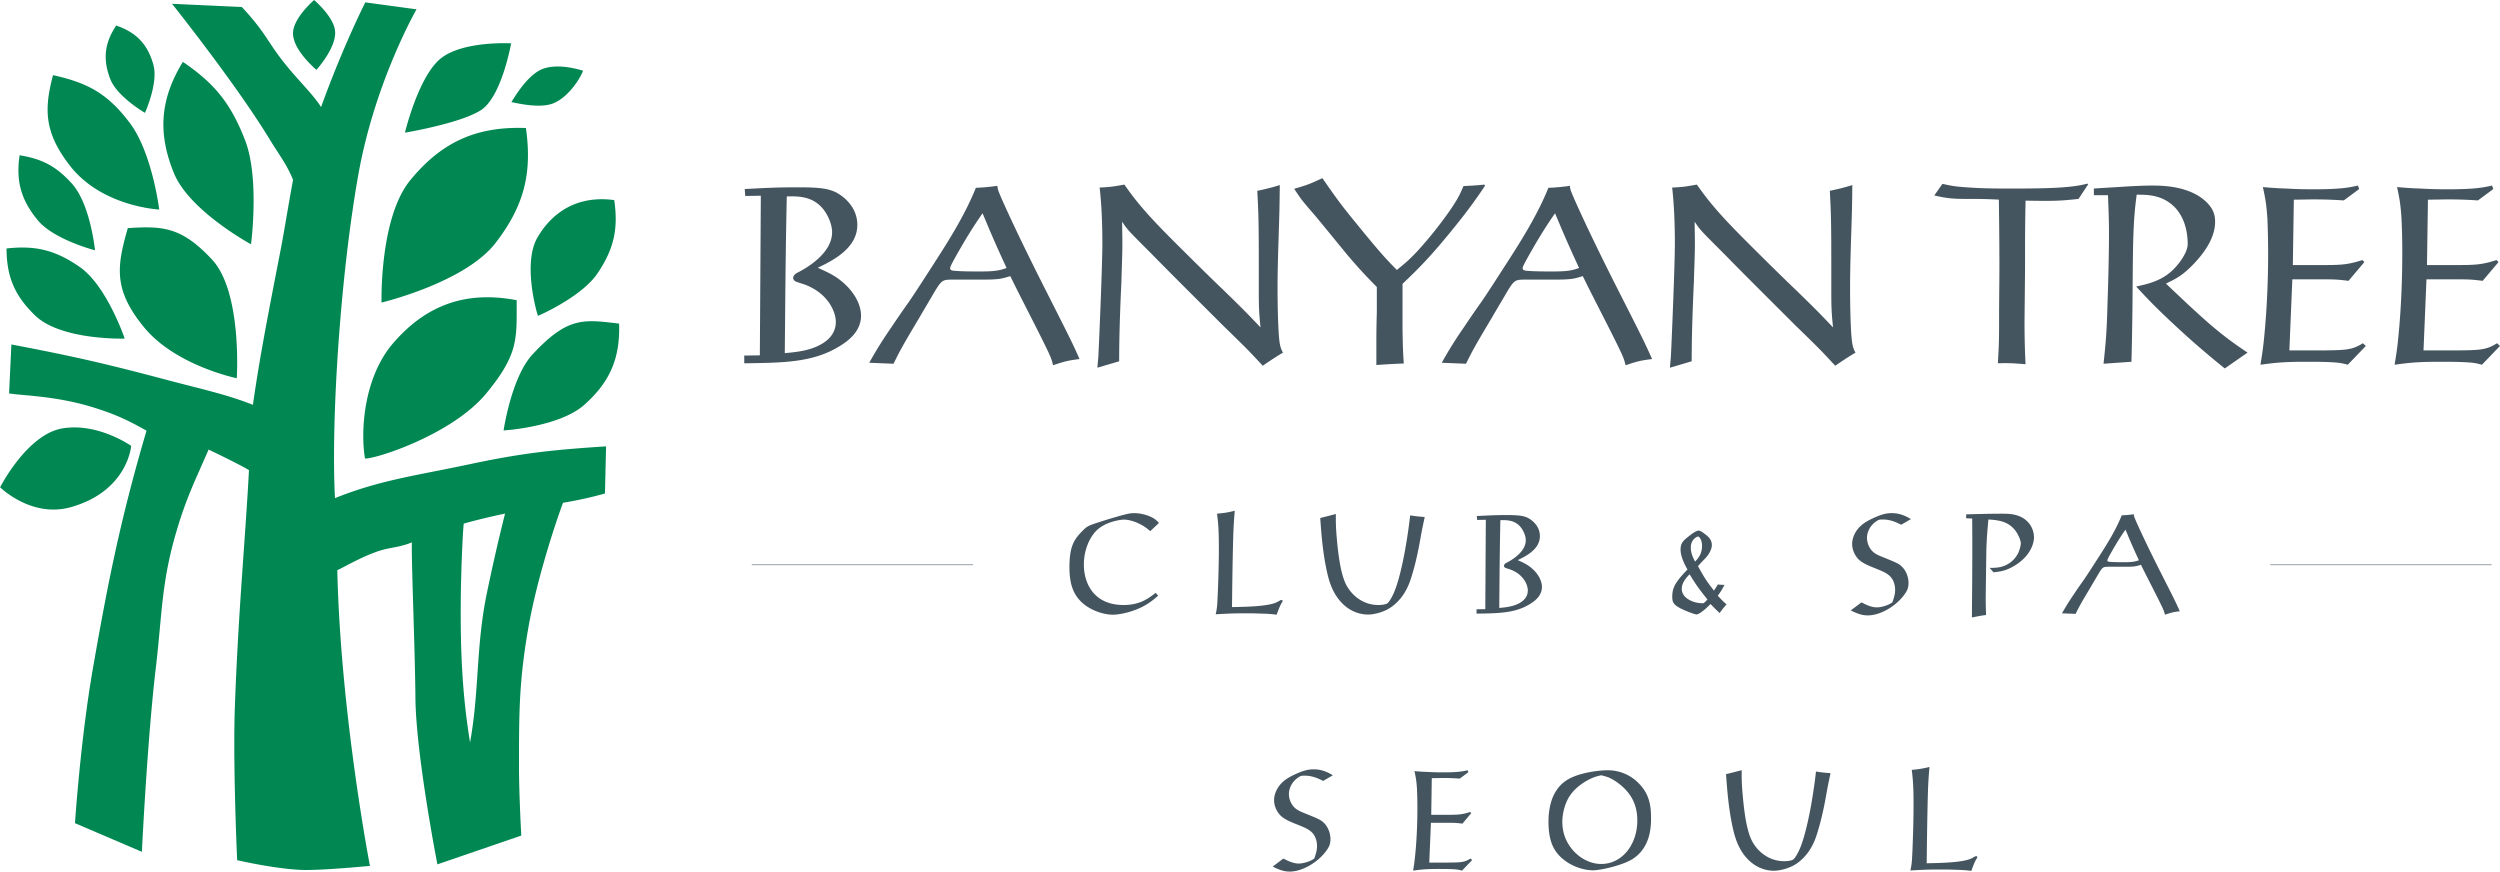 <svg xmlns="http://www.w3.org/2000/svg" width="398.413mm" height="138.906mm" viewBox="0 0 398.413 138.906"><g style="stroke-width:.201"><g style="stroke-width:.201"><path d="M0 0c-2.829-3.447-2.618-11.131-2.618-11.131s7.58 1.804 10.364 5.418c2.571 3.338 3.347 6.276 2.761 10.448C6.017 4.9 2.853 3.473 0 0m-1.547-14.805c-2.759-3.188-2.983-8.184-2.574-10.504.88-.078 7.923 2.155 11.025 5.92 2.973 3.604 2.757 4.996 2.762 8.469-4.547.876-8.185-.387-11.213-3.885m12.663-1.031c-1.966-2.115-2.645-7.019-2.643-6.921.098-.003 5.081.331 7.324 2.314 2.35 2.081 3.286 4.258 3.18 7.396-3.229.385-4.657.651-7.861-2.789m-48.411-12.089s2.84-2.816 6.42-1.81c5.187 1.455 5.497 5.572 5.497 5.572s-3 2.12-6.229 1.594c-3.233-.525-5.688-5.356-5.688-5.356m11.328 13.514s-1.624 4.803-4.087 6.511c-2.201 1.526-3.996 1.98-6.657 1.684.01-2.58.739-4.292 2.594-6.089 2.357-2.283 8.15-2.106 8.15-2.106m.279 10.044c-.979-3.434-1.363-5.573 1.499-9.038 2.856-3.467 8.409-4.609 8.409-4.609s.506 7.836-2.255 10.796c-2.764 2.962-4.475 3.061-7.653 2.851M-30.775-.31c-1.416 1.556-2.67 2.233-4.748 2.567-.343-2.366.132-4.059 1.651-5.903 1.457-1.772 5.206-2.735 5.206-2.735s-.422 4.217-2.109 6.071m6.648 6.423s1.217 2.674.776 4.332c-.495 1.867-1.561 2.997-3.391 3.603-1.067-1.592-1.23-3.101-.528-4.883.622-1.589 3.143-3.052 3.143-3.052m1.297-8.789s-.631 5.13-2.647 7.833-3.859 3.692-7.007 4.383c-.839-3.138-.767-5.241 1.509-8.195 2.905-3.778 8.145-4.021 8.145-4.021m2.151 13.426c-2.062-3.375-2.308-6.445-.817-10.108 1.405-3.448 7.012-6.475 7.012-6.475s.798 6.016-.541 9.461c-1.283 3.307-2.724 5.122-5.654 7.122m12.141-.726s1.893 2.066 1.687 3.602c-.175 1.289-1.898 2.743-1.898 2.743s-1.85-1.582-1.917-2.953c-.075-1.56 2.128-3.392 2.128-3.392m13.122-48.25c.021 2.384.148 5.727.268 6.997 1.16.33 2.453.636 3.759.914a175 175 0 0 1-1.707-7.489c-.949-4.805-.633-8.659-1.476-13.317-.725 4.433-.879 8.406-.844 12.895M-4.727.501C-3.216 8.979.563 15.525.563 15.525l-4.658.633s-2.046-4.033-4.021-9.524c-.656 1.083-2.051 2.401-3.312 3.978-1.567 1.96-1.734 2.819-3.893 5.124l-6.343.291s5.809-7.275 8.891-12.346c.854-1.407 1.487-2.152 2.111-3.653-.442-2.392-.806-4.686-1.087-6.144-1.111-5.736-1.937-9.894-2.562-14.314-2.417.962-4.854 1.473-7.985 2.307-5.4 1.437-8.479 2.137-13.972 3.18l-.211-4.446c1.07-.202 4.239-.211 7.628-1.265 1.978-.616 3.06-1.11 4.868-2.126-2.441-8.274-3.568-14.148-4.868-21.577-1.139-6.525-1.636-14.104-1.636-14.104l6.082-2.605s.492 10.219 1.265 16.709c.581 4.894.493 7.77 1.898 12.495.88 2.96 1.603 4.387 2.904 7.365 0 0 2.593-1.237 3.668-1.867-.335-6.374-.976-12.853-1.284-21.593-.185-5.277.21-13.869.21-13.869s3.439-.801 5.907-.886c1.756-.063 6.164.366 6.164.366s-2.669 13.805-2.967 26.88c.908.44 2.138 1.171 3.6 1.688 1.21.428 1.915.33 3.181.843-.057-1.628.279-9.471.321-14.115.044-5.182 1.998-15.156 1.998-15.156l7.625 2.616s-.213 3.867-.208 6.342c.001 4.883.007 7.682.841 12.495.79 4.552 2.553 9.794 3.162 11.419 2.099.34 3.813.843 3.813.843l.101 4.286c-4.978-.327-7.671-.619-12.469-1.639-4.957-1.051-8.091-1.43-12.176-3.069-.373 7.091.486 20.212 2.124 29.414m13.889 11.93s-4.404.253-6.422-1.394S-.492 4.313-.492 4.313 4.495 5.14 6.4 6.349c1.907 1.208 2.762 6.082 2.762 6.082m6.536-2.486c-.534.167-2.292.658-3.626.178-1.539-.557-2.849-3.039-2.898-3.039.05.049 2.481-.675 3.869-.084 1.425.604 2.489 2.413 2.655 2.945m1.301-18.444c1.5 2.213 1.92 4.034 1.538 6.681-2.998.412-5.447-.78-6.977-3.39-1.402-2.4 0-7.09.042-7.127.009-.018 3.947 1.7 5.397 3.836" style="fill:#008752;fill-opacity:1;fill-rule:nonzero;stroke:none;stroke-width:.201" transform="matrix(1.753 0 0 -1.753 65.395 28.702)"/></g><g style="stroke-width:.201"><path d="M0 0a9 9 0 0 0-1.61-.264c.098-.857.161-1.399.161-3.227 0-1.726-.098-4.257-.137-4.848a6 6 0 0 0-.151-1.072c.918.049 1.498.088 2.581.088.439 0 .969 0 1.501-.025.527-.014 1.057-.039 1.459-.102.214.58.301.819.492 1.132.024.039.049.078.049.116 0 .063-.035.088-.099.088-.038 0-.077-.014-.115-.025-.327-.189-.352-.203-.615-.291-.96-.278-2.571-.302-3.77-.327.025 2.13.053 4.345.113 6.476C-.103-1.262-.078-.896 0 0m-17.072-.292c-.605-.161-.756-.2-1.424-.365.101-1.396.228-3.199.643-5.013.152-.63.541-2.356 2.04-3.288a3.23 3.23 0 0 1 1.637-.478c.655 0 1.449.25 1.942.552.516.302 1.082.868 1.462 1.526.313.527.516 1.122.678 1.712.2.658.352 1.326.492 1.979.137.654.24 1.298.366 1.952.074.379.162.77.239 1.149-.618.049-.756.06-1.321.151-.152-1.452-.697-5.192-1.463-7.006-.215-.493-.479-.921-.629-1.009-.103-.064-.404-.137-.795-.137-1.463 0-2.483.956-2.949 1.877-.518 1.034-.718 2.911-.83 4.169-.102 1.122-.088 1.614-.088 2.229m-12.766-.464c.239-.063.483-.126.707-.214.391-.176 1.375-.742 1.993-1.726.391-.63.577-1.347.577-2.166 0-2.183-1.371-3.958-3.277-3.958-1.624 0-3.086 1.349-3.437 2.91a4.2 4.2 0 0 0-.103.897c0 .766.215 1.61.58 2.229.718 1.209 2.078 1.764 2.32 1.852.211.078.426.127.64.176m-4.799-4.232c0-1.955.616-2.725 1.122-3.214.932-.882 2.165-1.195 2.921-1.195.694 0 2.775.464 3.667 1.069 1.575 1.058 1.614 2.896 1.614 3.691 0 1.111-.151 2.194-1.146 3.175a3.9 3.9 0 0 1-2.848 1.16c-.681 0-2.545-.2-3.617-.868-.289-.176-.918-.605-1.336-1.614-.274-.693-.377-1.463-.377-2.204m-6.943-3.481-.15.141c-.556-.356-.883-.356-2.107-.366h-1.638l.151 3.618h1.551c.657 0 .794-.014 1.311-.078l.805.96-.099.098c-.629-.2-.97-.253-1.842-.253h-1.698l.05 3.329c.341 0 .692.015 1.033.015.492 0 .918-.015 1.512-.053l.78.58-.063.176c-.454-.102-.882-.19-2.229-.19-.566 0-1.009.014-1.41.039-.418.01-.78.038-1.198.074.116-.528.178-.841.228-1.6.025-.566.038-1.132.038-1.712 0-1.372-.052-2.584-.15-3.793-.078-.844-.116-1.2-.239-1.941.576.077 1.019.151 2.278.151.517 0 1.082 0 1.561-.035.292-.028.415-.064.604-.116zm-18.13-.591c.492-.239.956-.453 1.547-.453 1.175 0 2.637.882 3.379 1.965.214.302.327.566.327.985 0 .565-.239 1.121-.58 1.462-.289.288-.489.376-1.737.879-.594.243-1.058.429-1.336 1.121a1.8 1.8 0 0 0-.126.633c0 .517.277 1.122.818 1.488.254.175.278.186.654.186.721 0 1.35-.327 1.639-.478l.882.516c-.556.341-1.093.542-1.751.542-.615 0-1.135-.215-1.561-.401-.443-.204-.935-.443-1.311-.819-.44-.429-.717-1.034-.717-1.589 0-.531.249-1.059.591-1.399.341-.328.868-.556 1.437-.781.946-.38 1.463-.58 1.737-1.248q.138-.344.14-.745c0-.44-.14-.805-.253-1.132a2.4 2.4 0 0 0-.833-.366 2.3 2.3 0 0 0-.576-.088c-.492 0-.984.239-1.399.454z" style="fill:#455560;fill-opacity:1;fill-rule:nonzero;stroke:none;stroke-width:.201" transform="matrix(1.753 0 0 -1.753 307.493 122.225)"/></g><g style="stroke-width:.201"><path d="M0 0c.4-.956.552-1.336 1.22-2.784C.893-2.896.679-2.96-.116-2.96c-.363 0-.83 0-1.196.024-.239.015-.337.025-.337.152 0 .063.123.292.175.39C-1.02-1.575-.542-.766 0 0m-4.535-7.657c.316.63.389.795 1.311 2.331.201.351.414.703.629 1.069.503.872.528.872 1.02.882H.088c.365 0 .58.014.766.039.19.024.341.077.555.137.454-.932 1.224-2.405 1.688-3.35.39-.795.404-.844.492-1.185.605.204.756.239 1.35.316-.393.883-.544 1.171-1.891 3.829C1.575-.664.868.96.844 1.048a.9.9 0 0 0-.088.351 11 11 0 0 0-1.097-.098C-.932-.162-1.79-1.498-2.644-2.819c-.366-.566-.72-1.122-1.097-1.677-.302-.429-.605-.855-.897-1.297A23 23 0 0 1-5.77-7.607Zm-9.956 8.694.554-.028c.011-1.121.011-2.077.011-3.136 0-1.951-.024-3.906-.035-5.857.626.123.742.151 1.283.225-.013.58-.028 1.034-.028 1.551 0 .112.053 4.257.063 4.472.029.984.103 1.803.18 2.657 1.108-.06 2-.239 2.619-1.258.088-.165.176-.327.24-.507a3 3 0 0 0 .09-.351c0-.264-.116-.668-.228-.907a2.37 2.37 0 0 0-1.589-1.287c-.313-.074-.644-.088-1.02-.088l.352-.4c.594.063 1.059.112 1.789.527 1.41.794 1.892 1.93 1.892 2.661 0 .517-.229 1.069-.605 1.435-.707.703-1.716.703-2.232.703-1.308 0-2.419-.035-3.323-.06zm-10.485-8.381c.49-.239.957-.453 1.547-.453 1.175 0 2.637.882 3.379 1.965.215.302.327.566.327.984 0 .566-.239 1.121-.58 1.459-.288.292-.489.38-1.737.883-.594.242-1.058.428-1.336 1.121a1.8 1.8 0 0 0-.126.633c0 .517.277 1.121.819 1.487.253.176.278.186.654.186.72 0 1.35-.327 1.638-.478l.882.517c-.554.341-1.096.541-1.75.541-.619 0-1.136-.214-1.561-.404-.443-.201-.935-.439-1.312-.816-.442-.428-.717-1.033-.717-1.589 0-.53.25-1.058.591-1.399.341-.327.868-.555 1.438-.78.942-.38 1.463-.58 1.74-1.248.088-.229.138-.478.138-.745 0-.44-.138-.806-.254-1.133a2.4 2.4 0 0 0-.833-.366 2.1 2.1 0 0 0-.58-.087c-.489 0-.981.239-1.396.453zm-14.652 3.287c.59-.956.78-1.234 1.624-2.292a3 3 0 0 0-.351-.341c-.341 0-.644.014-1.097.204-.606.263-.756.605-.795.693a.9.9 0 0 0-.088.414c0 .566.4.995.707 1.322m.502 1.15c-.189.365-.39.756-.39 1.272 0 .795.605 1.01.654 1.01.127 0 .366-.317.366-.834 0-.731-.314-1.097-.63-1.448m.264-.415c.166.2.204.239.555.605.226.225.454.488.591.843.053.099.112.278.112.478 0 .503-.351.795-.664 1.02-.14.112-.379.288-.542.288-.228 0-.695-.351-.934-.552-.464-.351-.703-.604-.703-1.16 0-.692.425-1.473.629-1.825-1.108-1.135-1.385-1.662-1.385-2.471 0-.566.126-.819 1.268-1.297.292-.127.824-.316.936-.316.225 0 .717.428.77.467.175.151.337.316.502.478.328-.327.415-.429.831-.819.239.327.316.443.628.78-.365.342-.463.429-.791.795.288.415.376.541.605.985-.291.01-.341.01-.605.038-.151-.253-.204-.33-.354-.556-.654.83-.855 1.146-1.449 2.219M-56.83.861c.53.011 1.213.025 1.74-.516.292-.292.569-.847.569-1.312 0-1.047-1.248-1.789-1.715-2.028-.102-.049-.264-.141-.264-.292 0-.137.123-.186.2-.214.138-.05.279-.088.415-.138 1.15-.443 1.551-1.36 1.551-1.891 0-.468-.25-.858-.742-1.136-.594-.337-1.301-.4-1.853-.453.035 4.465.049 5.484.099 7.98m-2.113.022.791.013-.049-8.124-.795-.014v-.394c1.979.029 3.477.039 4.813.847.693.405 1.132.922 1.132 1.576 0 .668-.464 1.409-1.23 1.94-.341.225-.668.366-.971.503.894.418 2.015 1.047 2.015 2.18 0 .959-.756 1.486-1.097 1.662-.401.19-.819.254-1.94.254-1.098 0-1.738-.039-2.698-.088zm-12.843.541c-.605-.162-.756-.2-1.42-.365.099-1.396.225-3.2.64-5.014.151-.629.542-2.356 2.039-3.287a3.25 3.25 0 0 1 1.638-.478c.658 0 1.452.249 1.941.552.516.302 1.086.868 1.463 1.525.316.528.516 1.122.681 1.713.2.654.352 1.322.489 1.979.14.654.239 1.297.366 1.951.077.38.165.77.239 1.146-.615.053-.756.063-1.322.151-.152-1.448-.693-5.189-1.463-7.003-.214-.492-.478-.921-.629-1.009-.102-.063-.404-.137-.795-.137-1.459 0-2.481.956-2.945 1.877-.518 1.034-.721 2.912-.834 4.17-.102 1.121-.088 1.614-.088 2.229m-9.188.292c-.641-.152-.832-.19-1.612-.267.103-.855.165-1.396.165-3.224 0-1.726-.101-4.258-.139-4.848a5.6 5.6 0 0 0-.15-1.072c.919.049 1.498.088 2.582.088.44 0 .97 0 1.497-.025.531-.014 1.059-.039 1.463-.102.214.58.302.819.492 1.132.025.039.049.077.049.116 0 .06-.038.088-.102.088a.4.4 0 0 1-.112-.028c-.327-.187-.351-.201-.615-.289-.96-.277-2.574-.302-3.77-.327.026 2.131.05 4.346.114 6.476a38 38 0 0 0 .138 2.282m-7.195-7.46c-.705-.567-1.497-1.108-2.91-1.108-2.746 0-3.614 2.015-3.614 3.667 0 1.374.541 2.496 1.145 3.101.894.868 2.307.995 2.483.995.541 0 1.134-.229 1.487-.415.429-.215.668-.418.92-.633l.792.745c-.152.162-.303.341-.679.528a3.8 3.8 0 0 1-1.589.365c-.365 0-.617-.077-.931-.151a43 43 0 0 1-2.268-.678c-.96-.303-1.097-.391-1.448-.746-.744-.756-1.223-1.346-1.223-3.315 0-1.487.291-2.707 1.574-3.579.844-.566 1.801-.766 2.369-.766.264 0 1.372.077 2.634.692.705.352 1.082.693 1.487 1.034z" style="fill:#455560;fill-opacity:1;fill-rule:nonzero;stroke:none;stroke-width:.201" transform="matrix(1.753 0 0 -1.753 338.728 84.406)"/></g><g style="stroke-width:.201"><path d="m0 0-.271.248c-.988-.63-1.575-.63-3.758-.654h-2.925l.27 6.462h2.768c1.17 0 1.416-.023 2.341-.136l1.441 1.707-.182.183c-1.125-.362-1.734-.454-3.284-.454h-3.038l.088 5.943c.609 0 1.241.023 1.846.023.879 0 1.645-.023 2.7-.091l1.396 1.034-.113.316c-.808-.181-1.575-.338-3.983-.338-1.013 0-1.8.022-2.517.067-.742.021-1.396.067-2.137.134.204-.943.316-1.505.404-2.855.046-1.012.07-2.025.07-3.062 0-2.45-.092-4.611-.27-6.771-.134-1.508-.204-2.138-.43-3.463 1.037.134 1.821.269 4.071.269.921 0 1.934 0 2.788-.069.521-.044.746-.112 1.083-.2zm-12.195 0-.272.248c-.987-.63-1.574-.63-3.758-.654h-2.924l.27 6.462h2.771c1.167 0 1.417-.023 2.337-.136l1.442 1.707-.18.183c-1.125-.362-1.733-.454-3.287-.454h-3.037l.091 5.943c.608 0 1.238.023 1.843.023.878 0 1.645-.023 2.7-.091l1.395 1.034-.112.316c-.809-.181-1.575-.338-3.983-.338-1.009 0-1.8.022-2.518.067-.741.021-1.392.067-2.138.134.204-.943.317-1.505.409-2.855a79.907 79.907 0 0 0-.205-9.833c-.133-1.508-.204-2.138-.428-3.463 1.037.134 1.824.269 4.071.269.925 0 1.934 0 2.791-.069.517-.044.742-.112 1.079-.2zm-24.726 13.706h1.283c.046-1.238.091-2.161.091-3.555 0-1.8-.066-4.299-.133-6.256-.07-2.475-.116-3.194-.362-5.512l2.538.18c.046 1.664.07 3.307.092 4.972.02 2.004.02 3.983.066 5.962.067 2.25.158 3.017.317 4.254.988 0 2.316 0 3.445-1.125.875-.9 1.191-2.162 1.191-3.375 0-.654-.628-1.6-1.191-2.183-1.083-1.148-2.387-1.417-3.491-1.667 1.104-1.191 1.87-2.025 4.458-4.387a81 81 0 0 1 3.596-3.058l2.071 1.439c-2.499 1.665-3.755 2.79-7.421 6.277.899.429 1.508.721 2.517 1.779 1.663 1.732 1.955 3.038 1.955 3.846 0 .63-.176 1.148-.718 1.711-1.529 1.573-4.184 1.573-4.995 1.573-.833 0-1.642-.046-2.454-.092-.963-.066-1.91-.112-2.855-.179zm-14.509-.025c.829-.18 1.392-.313 2.675-.313 1.237 0 1.892 0 3.196-.067.021-1.687.045-3.354.045-5.018.022-.811-.024-4.432-.024-5.176 0-2.543 0-2.835-.112-4.68 1.079.024 1.417 0 2.517-.088a75 75 0 0 0-.092 3.599c0 .809.046 4.409.046 5.151 0 3.15 0 3.488.046 6.121 2.633-.046 3.174-.022 4.817.158l.875 1.325-.067.067c-1.441-.404-3.759-.45-6.884-.45-1.304 0-2.675 0-4.113.113-1.016.066-1.375.133-2.183.314zM-73.483-1.393c0 2.361.087 4.815.2 7.222.046 1.71.092 2.473.092 3.531 0 .629-.022 1.284-.022 1.935.492-.743.517-.764 2.588-2.835 2.183-2.225 4.387-4.408 6.592-6.613 2.362-2.295 2.362-2.317 3.599-3.645.767.518 1.059.72 1.842 1.192-.179.293-.266.63-.312.968-.159 1.148-.18 3.981-.18 4.86 0 1.507.043 3.013.088 4.499.07 2.135.092 2.473.116 4.904a20 20 0 0 0-2.046-.519c.113-2.137.134-2.879.134-6.883V5.131c0-1.665.021-2.092.158-3.442-1.395 1.462-1.596 1.665-3.399 3.421-1.283 1.213-4.434 4.342-5.288 5.217-2.204 2.25-2.971 3.329-3.692 4.342-1.121-.201-1.346-.225-2.246-.269.179-1.575.246-3.352.246-5.107 0-2.047-.313-9.358-.358-10.191-.022-.359-.067-.719-.092-1.08zM-85.904 12.06c.72-1.71.991-2.385 2.183-4.973-.584-.202-.967-.315-2.383-.315-.655 0-1.488 0-2.138.046-.429.021-.609.044-.609.269 0 .113.226.519.317.698.808 1.463 1.663 2.903 2.63 4.275m-8.097-13.677c.563 1.125.696 1.418 2.338 4.162.362.631.742 1.261 1.125 1.913.9 1.552.946 1.552 1.821 1.575h2.971c.654 0 1.037.023 1.371.067.338.045.608.135.991.247.809-1.664 2.184-4.296 3.017-5.983.696-1.419.717-1.509.875-2.117 1.08.36 1.35.429 2.408.563-.699 1.575-.967 2.091-3.375 6.841-2.633 5.217-3.892 8.118-3.937 8.276a1.8 1.8 0 0 0-.159.629 19 19 0 0 0-1.954-.179c-1.058-2.608-2.588-4.992-4.117-7.355-.653-1.012-1.283-2.002-1.958-2.992a83 83 0 0 1-1.596-2.316 37 37 0 0 1-2.025-3.242zm-5.769 7.264c1.442 1.374 2.679 2.567 5.312 5.896a44 44 0 0 1 2.18 3.013l-.042.113c-.879-.088-1.104-.088-1.912-.134-.317-.742-.497-1.192-1.509-2.61a37 37 0 0 0-2.7-3.329c-.788-.832-1.104-1.08-1.846-1.688-1.1 1.125-1.504 1.552-3.888 4.477-1.263 1.553-1.645 2.092-2.883 3.871-1.1-.519-1.392-.631-2.563-.969.696-1.056.764-1.125 1.913-2.452.471-.563 2.475-3.015 2.879-3.508 1.125-1.329 1.687-1.913 2.722-2.971v-2.25a93 93 0 0 1-.043-2.451V-1.73c1.1.069 1.346.09 2.493.135-.088 1.326-.088 1.732-.113 3.082zm-25.762-7.04c0 2.361.091 4.815.204 7.222.045 1.71.089 2.473.089 3.531 0 .629-.023 1.284-.023 1.935.496-.743.517-.764 2.588-2.835 2.183-2.225 4.389-4.408 6.595-6.613 2.362-2.295 2.362-2.317 3.6-3.645.763.518 1.055.72 1.842 1.192-.179.293-.27.63-.316.968-.154 1.148-.18 3.981-.18 4.86 0 1.507.046 3.013.092 4.499.066 2.135.088 2.473.112 4.904a20 20 0 0 0-2.046-.519c.113-2.137.137-2.879.137-6.883V5.131c0-1.665.022-2.092.156-3.442-1.393 1.462-1.597 1.665-3.397 3.421-1.283 1.213-4.433 4.342-5.288 5.217-2.207 2.25-2.973 3.329-3.691 4.342-1.125-.201-1.35-.225-2.249-.269.182-1.575.248-3.352.248-5.107 0-2.047-.316-9.358-.36-10.191-.022-.359-.068-.719-.089-1.08zm-12.417 13.453c.719-1.71.988-2.385 2.182-4.973-.587-.202-.968-.315-2.384-.315-.654 0-1.486 0-2.138.046-.429.021-.609.044-.609.269 0 .113.225.519.316.698.809 1.463 1.664 2.903 2.633 4.275m-8.098-13.677c.563 1.125.695 1.418 2.336 4.162.363.631.744 1.261 1.125 1.913.9 1.552.947 1.552 1.824 1.575h2.969c.654 0 1.035.023 1.373.067.337.045.607.135.991.247.809-1.664 2.18-4.296 3.013-5.983.698-1.419.721-1.509.877-2.117 1.081.36 1.35.429 2.406.563-.695 1.575-.967 2.091-3.372 6.841-2.632 5.217-3.893 8.118-3.936 8.276a1.8 1.8 0 0 0-.161.629 19 19 0 0 0-1.955-.179c-1.056-2.608-2.588-4.992-4.115-7.355-.654-1.012-1.285-2.002-1.96-2.992a88 88 0 0 1-1.597-2.316 38 38 0 0 1-2.024-3.242zm-9.701 15.21c.947.021 2.161.044 3.106-.923.52-.519 1.014-1.506 1.014-2.339 0-1.867-2.228-3.196-3.06-3.623-.182-.09-.476-.248-.476-.519 0-.246.225-.337.363-.381.246-.09.493-.157.74-.248 2.051-.789 2.771-2.433 2.771-3.377 0-.833-.45-1.531-1.329-2.027-1.057-.606-2.32-.719-3.31-.808.069 7.966.089 9.791.181 14.245m-3.778.042 1.418.021-.089-14.509-1.418-.021v-.703c3.529.046 6.209.069 8.594 1.512 1.236.72 2.023 1.642 2.023 2.812 0 1.192-.832 2.519-2.203 3.463-.608.406-1.194.654-1.735.9 1.601.745 3.6 1.87 3.6 3.895 0 1.709-1.35 2.655-1.955 2.968-.719.337-1.463.45-3.467.45-1.956 0-3.101-.067-4.812-.158z" style="fill:#455560;fill-opacity:1;fill-rule:nonzero;stroke:none;stroke-width:.201" transform="matrix(1.753 0 0 -1.753 398.413 55.133)"/></g><g style="stroke-width:.201"><path d="M0 0h20.127m-158.173 0h20.126" style="fill:none;stroke:#455560;stroke-width:.05;stroke-linecap:butt;stroke-linejoin:miter;stroke-miterlimit:3.864;stroke-dasharray:none;stroke-opacity:1" transform="matrix(1.753 0 0 -1.753 361.796 90.015)"/></g></g></svg>
